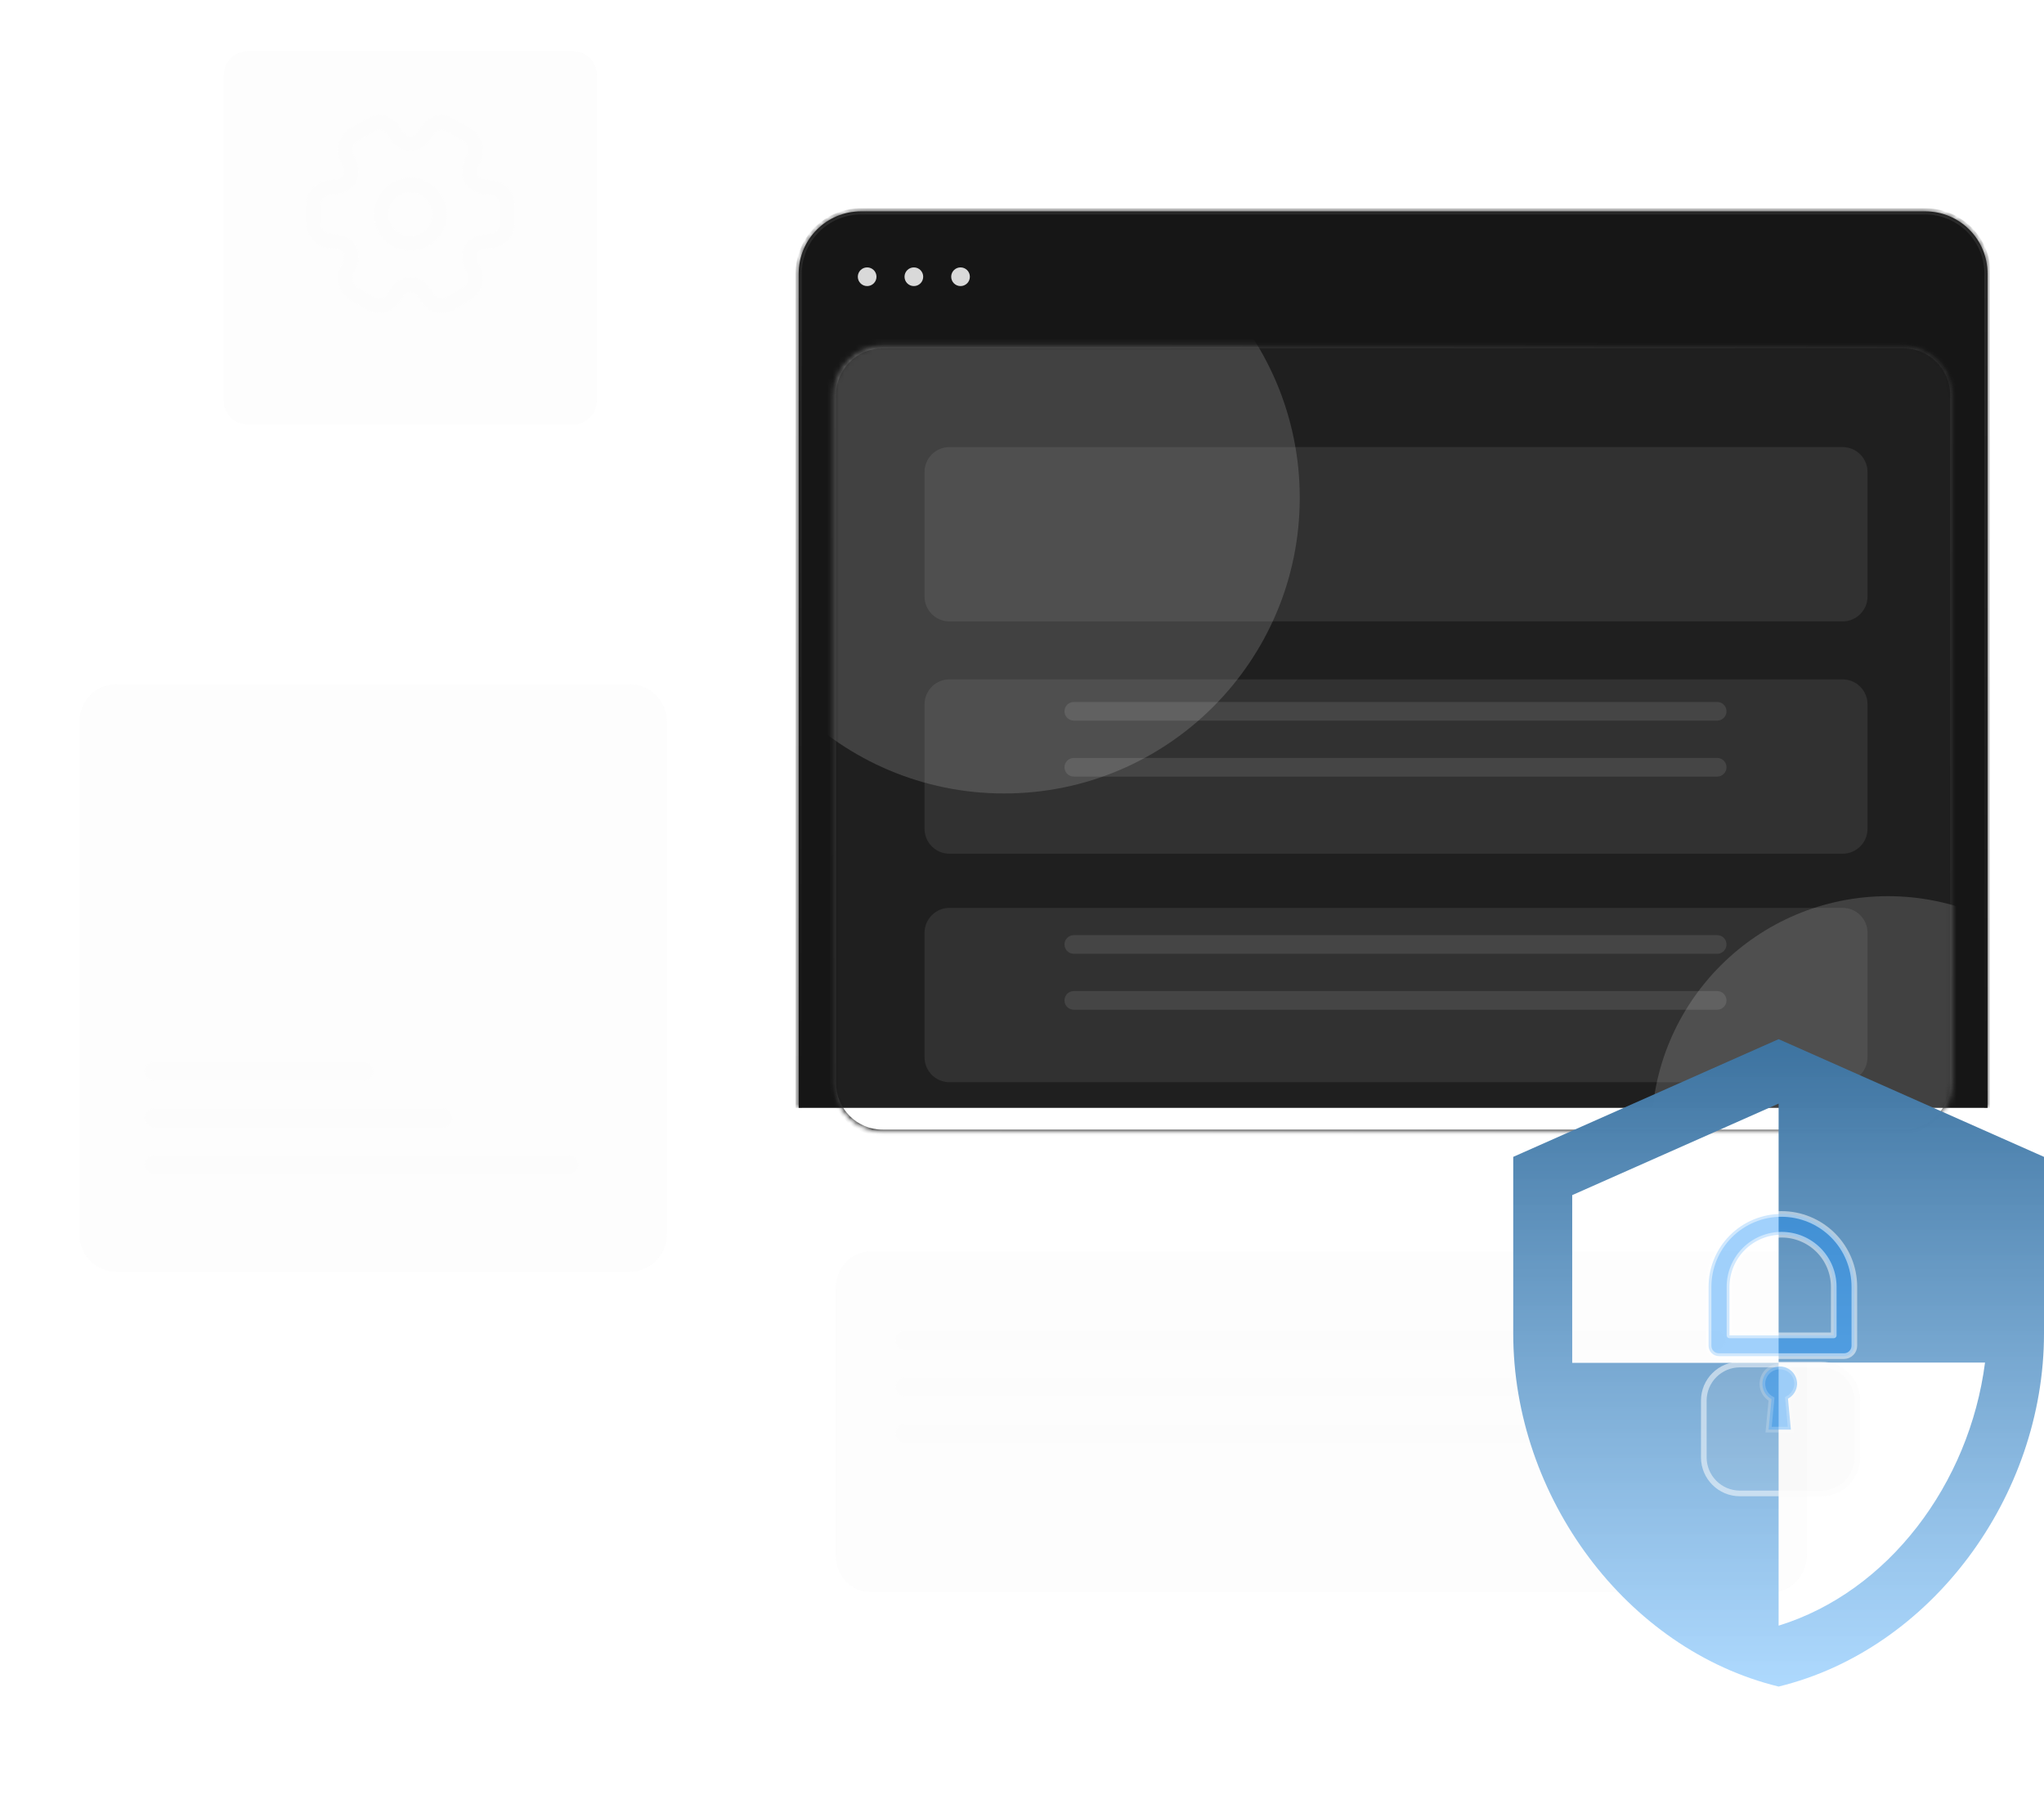 <svg width="362" height="321" viewBox="0 0 362 321" fill="none" xmlns="http://www.w3.org/2000/svg">
<path d="M141.453 48.449C141.453 42.361 146.388 37.426 152.476 37.426H340.975C347.063 37.426 351.998 42.361 351.998 48.449V196.162H141.453V48.449Z" fill="#161616"/>
<mask id="mask0_3297_13484" style="mask-type:luminance" maskUnits="userSpaceOnUse" x="141" y="37" width="211" height="160">
<path d="M141.453 48.449C141.453 42.361 146.388 37.426 152.476 37.426H340.975C347.063 37.426 351.998 42.361 351.998 48.449V196.162H141.453V48.449Z" fill="white"/>
</mask>
<g mask="url(#mask0_3297_13484)">
<path d="M140.898 48.45C140.898 42.057 146.08 36.875 152.472 36.875H340.971C347.363 36.875 352.545 42.057 352.545 48.45H351.443C351.443 42.666 346.754 37.977 340.971 37.977H152.472C146.689 37.977 142 42.666 142 48.45H140.898ZM140.898 196.162V48.45C140.898 42.057 146.08 36.875 152.472 36.875V37.977C146.689 37.977 142 42.666 142 48.45V196.162H140.898ZM340.971 36.875C347.363 36.875 352.545 42.057 352.545 48.45V196.162H351.443V48.45C351.443 42.666 346.754 37.977 340.971 37.977V36.875Z" fill="url(#paint0_linear_3297_13484)"/>
</g>
<g filter="url(#filter0_di_3297_13484)">
<mask id="mask1_3297_13484" style="mask-type:luminance" maskUnits="userSpaceOnUse" x="147" y="56" width="199" height="141">
<path d="M337.116 56.719H156.334C151.464 56.719 147.516 60.667 147.516 65.537V187.345C147.516 192.216 151.464 196.164 156.334 196.164H337.116C341.986 196.164 345.935 192.216 345.935 187.345V65.537C345.935 60.667 341.986 56.719 337.116 56.719Z" fill="white"/>
</mask>
<g mask="url(#mask1_3297_13484)">
<path d="M147.516 65.537C147.516 60.667 151.464 56.719 156.334 56.719H337.116C341.987 56.719 345.935 60.667 345.935 65.537V187.345C345.935 192.216 341.987 196.164 337.116 196.164H156.334C151.464 196.164 147.516 192.216 147.516 187.345V65.537Z" fill="white" fill-opacity="0.04"/>
<mask id="mask2_3297_13484" style="mask-type:luminance" maskUnits="userSpaceOnUse" x="147" y="56" width="199" height="141">
<path d="M147.516 65.537C147.516 60.667 151.464 56.719 156.334 56.719H337.116C341.987 56.719 345.935 60.667 345.935 65.537V187.345C345.935 192.216 341.987 196.164 337.116 196.164H156.334C151.464 196.164 147.516 192.216 147.516 187.345V65.537Z" fill="white"/>
</mask>
<g mask="url(#mask2_3297_13484)">
<path d="M156.331 57.27H337.113V56.168H156.331V57.27ZM345.381 65.538V187.345H346.483V65.538H345.381ZM337.113 195.613H156.331V196.715H337.113V195.613ZM148.064 187.345V65.538H146.961V187.345H148.064ZM156.331 195.613C151.765 195.613 148.064 191.911 148.064 187.345H146.961C146.961 192.52 151.156 196.715 156.331 196.715V195.613ZM345.381 187.345C345.381 191.911 341.679 195.613 337.113 195.613V196.715C342.288 196.715 346.483 192.52 346.483 187.345H345.381ZM337.113 57.27C341.679 57.27 345.381 60.972 345.381 65.538H346.483C346.483 60.363 342.288 56.168 337.113 56.168V57.27ZM156.331 56.168C151.156 56.168 146.961 60.363 146.961 65.538H148.064C148.064 60.972 151.765 57.27 156.331 57.27V56.168Z" fill="url(#paint1_linear_3297_13484)"/>
</g>
<g filter="url(#filter1_f_3297_13484)">
<path d="M177.829 136.085C206.747 136.085 230.19 112.642 230.19 83.724C230.19 54.806 206.747 31.363 177.829 31.363C148.911 31.363 125.469 54.806 125.469 83.724C125.469 112.642 148.911 136.085 177.829 136.085Z" fill="white" fill-opacity="0.15"/>
</g>
<g filter="url(#filter2_f_3297_13484)">
<path d="M334.365 238.051C357.499 238.051 376.254 219.296 376.254 196.162C376.254 173.028 357.499 154.273 334.365 154.273C311.231 154.273 292.477 173.028 292.477 196.162C292.477 219.296 311.231 238.051 334.365 238.051Z" fill="white" fill-opacity="0.15"/>
</g>
<g filter="url(#filter3_di_3297_13484)">
<path d="M326.336 70.348H168.152C165.716 70.348 163.742 72.322 163.742 74.757V96.804C163.742 99.239 165.716 101.213 168.152 101.213H326.336C328.771 101.213 330.745 99.239 330.745 96.804V74.757C330.745 72.322 328.771 70.348 326.336 70.348Z" fill="#D9D9D9" fill-opacity="0.1"/>
</g>
<g filter="url(#filter4_di_3297_13484)">
<path d="M326.336 111.48H168.152C165.716 111.48 163.742 113.455 163.742 115.89V137.936C163.742 140.372 165.716 142.346 168.152 142.346H326.336C328.771 142.346 330.745 140.372 330.745 137.936V115.89C330.745 113.455 328.771 111.48 326.336 111.48Z" fill="#D9D9D9" fill-opacity="0.1"/>
</g>
<g filter="url(#filter5_di_3297_13484)">
<path d="M326.336 151.938H168.152C165.716 151.938 163.742 153.912 163.742 156.347V178.393C163.742 180.829 165.716 182.803 168.152 182.803H326.336C328.771 182.803 330.745 180.829 330.745 178.393V156.347C330.745 153.912 328.771 151.938 326.336 151.938Z" fill="#D9D9D9" fill-opacity="0.1"/>
</g>
<path d="M304.117 161.172H190.175C189.263 161.172 188.523 161.911 188.523 162.823C188.523 163.735 189.263 164.475 190.175 164.475H304.117C305.029 164.475 305.768 163.735 305.768 162.823C305.768 161.911 305.029 161.172 304.117 161.172Z" fill="white" fill-opacity="0.1"/>
<path d="M304.117 119.887H190.175C189.263 119.887 188.523 120.626 188.523 121.538C188.523 122.45 189.263 123.189 190.175 123.189H304.117C305.029 123.189 305.768 122.45 305.768 121.538C305.768 120.626 305.029 119.887 304.117 119.887Z" fill="white" fill-opacity="0.1"/>
<path d="M304.117 171.078H190.175C189.263 171.078 188.523 171.817 188.523 172.729C188.523 173.641 189.263 174.381 190.175 174.381H304.117C305.029 174.381 305.768 173.641 305.768 172.729C305.768 171.817 305.029 171.078 304.117 171.078Z" fill="white" fill-opacity="0.1"/>
<path d="M304.117 129.797H190.175C189.263 129.797 188.523 130.536 188.523 131.448C188.523 132.36 189.263 133.1 190.175 133.1H304.117C305.029 133.1 305.768 132.36 305.768 131.448C305.768 130.536 305.029 129.797 304.117 129.797Z" fill="white" fill-opacity="0.1"/>
</g>
</g>
<path d="M153.575 50.655C154.489 50.655 155.229 49.914 155.229 49.001C155.229 48.088 154.489 47.348 153.575 47.348C152.662 47.348 151.922 48.088 151.922 49.001C151.922 49.914 152.662 50.655 153.575 50.655Z" fill="#D9D9D9"/>
<path d="M161.849 50.655C162.762 50.655 163.502 49.914 163.502 49.001C163.502 48.088 162.762 47.348 161.849 47.348C160.936 47.348 160.195 48.088 160.195 49.001C160.195 49.914 160.936 50.655 161.849 50.655Z" fill="#D9D9D9"/>
<path d="M170.114 50.655C171.028 50.655 171.768 49.914 171.768 49.001C171.768 48.088 171.028 47.348 170.114 47.348C169.201 47.348 168.461 48.088 168.461 49.001C168.461 49.914 169.201 50.655 170.114 50.655Z" fill="#D9D9D9"/>
<g opacity="0.6">
<g filter="url(#filter6_di_3297_13484)">
<path d="M111.491 114.555H20.668C17.02 114.555 14.062 117.512 14.062 121.16V211.983C14.062 215.631 17.02 218.589 20.668 218.589H111.491C115.139 218.589 118.096 215.631 118.096 211.983V121.16C118.096 117.512 115.139 114.555 111.491 114.555Z" fill="#D9D9D9" fill-opacity="0.1"/>
</g>
<path d="M78.46 196.297H27.268C26.357 196.297 25.617 197.036 25.617 197.948C25.617 198.86 26.357 199.6 27.268 199.6H78.46C79.372 199.6 80.111 198.86 80.111 197.948C80.111 197.036 79.372 196.297 78.46 196.297Z" fill="white" fill-opacity="0.1"/>
<path d="M64.423 188.039H27.268C26.357 188.039 25.617 188.778 25.617 189.69C25.617 190.602 26.357 191.342 27.268 191.342H64.423C65.335 191.342 66.075 190.602 66.075 189.69C66.075 188.778 65.335 188.039 64.423 188.039Z" fill="white" fill-opacity="0.1"/>
<path d="M100.753 204.551H27.268C26.357 204.551 25.617 205.29 25.617 206.202C25.617 207.114 26.357 207.853 27.268 207.853H100.753C101.665 207.853 102.404 207.114 102.404 206.202C102.404 205.29 101.665 204.551 100.753 204.551Z" fill="white" fill-opacity="0.1"/>
</g>
<g opacity="0.6">
<g filter="url(#filter7_di_3297_13484)">
<path d="M313.938 215H154.062C150.714 215 148 217.957 148 221.605V268.668C148 272.316 150.714 275.274 154.062 275.274H313.938C317.286 275.274 320 272.316 320 268.668V221.605C320 217.957 317.286 215 313.938 215Z" fill="#D9D9D9" fill-opacity="0.1"/>
</g>
<path d="M304.082 243.898H160.117C159.28 243.898 158.602 244.638 158.602 245.55C158.602 246.462 159.28 247.201 160.117 247.201H304.082C304.919 247.201 305.597 246.462 305.597 245.55C305.597 244.638 304.919 243.898 304.082 243.898Z" fill="white" fill-opacity="0.1"/>
<path d="M304.082 235.641H160.117C159.28 235.641 158.602 236.38 158.602 237.292C158.602 238.204 159.28 238.943 160.117 238.943H304.082C304.919 238.943 305.597 238.204 305.597 237.292C305.597 236.38 304.919 235.641 304.082 235.641Z" fill="white" fill-opacity="0.1"/>
<path d="M304.082 252.156H160.117C159.28 252.156 158.602 252.896 158.602 253.808C158.602 254.72 159.28 255.459 160.117 255.459H304.082C304.919 255.459 305.597 254.72 305.597 253.808C305.597 252.896 304.919 252.156 304.082 252.156Z" fill="white" fill-opacity="0.1"/>
</g>
<g opacity="0.6">
<g filter="url(#filter8_di_3297_13484)">
<path d="M101.508 4.898H43.842C41.526 4.898 39.648 6.776 39.648 9.092V66.758C39.648 69.074 41.526 70.952 43.842 70.952H101.508C103.824 70.952 105.702 69.074 105.702 66.758V9.092C105.702 6.776 103.824 4.898 101.508 4.898Z" fill="#D9D9D9" fill-opacity="0.1"/>
</g>
<path d="M72.668 43.086C75.518 43.086 77.829 40.776 77.829 37.926C77.829 35.076 75.518 32.766 72.668 32.766C69.818 32.766 67.508 35.076 67.508 37.926C67.508 40.776 69.818 43.086 72.668 43.086Z" stroke="white" stroke-opacity="0.1" stroke-width="2.58" stroke-miterlimit="10" stroke-linecap="round" stroke-linejoin="round"/>
<path d="M55.477 39.438V36.41C55.477 34.621 56.939 33.142 58.745 33.142C61.858 33.142 63.131 30.94 61.566 28.239C60.671 26.691 61.205 24.679 62.77 23.784L65.746 22.081C67.105 21.273 68.859 21.754 69.668 23.113L69.857 23.44C71.405 26.141 73.951 26.141 75.516 23.44L75.705 23.113C76.514 21.754 78.268 21.273 79.627 22.081L82.603 23.784C84.168 24.679 84.702 26.691 83.807 28.239C82.242 30.94 83.515 33.142 86.628 33.142C88.417 33.142 89.897 34.604 89.897 36.41V39.438C89.897 41.226 88.434 42.706 86.628 42.706C83.515 42.706 82.242 44.907 83.807 47.608C84.702 49.173 84.168 51.169 82.603 52.063L79.627 53.766C78.268 54.575 76.514 54.093 75.705 52.734L75.516 52.407C73.968 49.707 71.422 49.707 69.857 52.407L69.668 52.734C68.859 54.093 67.105 54.575 65.746 53.766L62.77 52.063C61.205 51.169 60.671 49.156 61.566 47.608C63.131 44.907 61.858 42.706 58.745 42.706C56.939 42.706 55.477 41.226 55.477 39.438Z" stroke="white" stroke-opacity="0.1" stroke-width="2.58" stroke-miterlimit="10" stroke-linecap="round" stroke-linejoin="round"/>
</g>
<path d="M315 184L268 204.843V236.106C268 265.026 288.053 292.069 315 298.634C341.947 292.069 362 265.026 362 236.106V204.843L315 184ZM315 287.848V241.317H278.444V211.616L315 195.411V241.265H351.556C348.788 262.733 334.427 281.856 315 287.848Z" fill="url(#paint2_linear_3297_13484)"/>
<path d="M326.598 240.124H304.437C304.194 240.125 303.954 240.078 303.73 239.985C303.506 239.894 303.302 239.757 303.131 239.586C302.96 239.414 302.824 239.212 302.732 238.987C302.639 238.763 302.593 238.523 302.594 238.281V227.859C302.594 224.435 303.954 221.151 306.375 218.73C308.797 216.309 312.08 214.949 315.504 214.949C318.928 214.949 322.212 216.309 324.634 218.73C327.055 221.151 328.414 224.435 328.414 227.859V238.281C328.418 238.766 328.227 239.232 327.887 239.577C327.546 239.922 327.083 240.119 326.598 240.124ZM306.297 236.447H324.763V227.859C324.763 225.411 323.791 223.062 322.059 221.331C320.328 219.599 317.979 218.627 315.53 218.627C313.082 218.627 310.733 219.599 309.002 221.331C307.27 223.062 306.297 225.411 306.297 227.859V236.447Z" fill="#1A8EF7" fill-opacity="0.41" stroke="white" stroke-opacity="0.5" stroke-linecap="round" stroke-linejoin="round"/>
<g filter="url(#filter9_di_3297_13484)">
<path d="M322.547 235.102H308.142C304.336 235.102 301.25 238.188 301.25 241.993V252.031C301.25 255.837 304.336 258.923 308.142 258.923H322.547C326.353 258.923 329.438 255.837 329.438 252.031V241.993C329.438 238.188 326.353 235.102 322.547 235.102Z" fill="#D9D9D9" fill-opacity="0.1"/>
<path d="M308.143 235.602H322.547C326.076 235.602 328.937 238.463 328.938 241.993V252.03C328.938 255.56 326.076 258.423 322.547 258.423H308.143C304.612 258.423 301.75 255.56 301.75 252.03V241.993C301.75 238.464 304.612 235.602 308.143 235.602Z" stroke="white" stroke-opacity="0.5"/>
</g>
<path d="M318.274 245.036C318.276 244.492 318.133 243.957 317.86 243.487C317.587 243.016 317.195 242.626 316.723 242.357C316.249 242.087 315.714 241.949 315.171 241.953C314.626 241.959 314.094 242.108 313.626 242.387C313.159 242.664 312.774 243.062 312.51 243.537C312.246 244.013 312.113 244.55 312.126 245.094C312.137 245.638 312.292 246.168 312.576 246.633C312.861 247.097 313.262 247.476 313.741 247.735L313.225 253.142H317.173L316.658 247.656C317.135 247.402 317.537 247.025 317.82 246.564C318.104 246.104 318.261 245.577 318.274 245.036Z" fill="#1A8EF7" fill-opacity="0.41" stroke="white" stroke-opacity="0.2" stroke-miterlimit="10"/>
<defs>
<filter id="filter0_di_3297_13484" x="134.288" y="47.9" width="224.878" height="165.901" filterUnits="userSpaceOnUse" color-interpolation-filters="sRGB">
<feFlood flood-opacity="0" result="BackgroundImageFix"/>
<feColorMatrix in="SourceAlpha" type="matrix" values="0 0 0 0 0 0 0 0 0 0 0 0 0 0 0 0 0 0 127 0" result="hardAlpha"/>
<feOffset dy="4.409"/>
<feGaussianBlur stdDeviation="6.614"/>
<feComposite in2="hardAlpha" operator="out"/>
<feColorMatrix type="matrix" values="0 0 0 0 0 0 0 0 0 0 0 0 0 0 0 0 0 0 0.5 0"/>
<feBlend mode="normal" in2="BackgroundImageFix" result="effect1_dropShadow_3297_13484"/>
<feBlend mode="normal" in="SourceGraphic" in2="effect1_dropShadow_3297_13484" result="shape"/>
<feColorMatrix in="SourceAlpha" type="matrix" values="0 0 0 0 0 0 0 0 0 0 0 0 0 0 0 0 0 0 127 0" result="hardAlpha"/>
<feOffset/>
<feGaussianBlur stdDeviation="6.614"/>
<feComposite in2="hardAlpha" operator="arithmetic" k2="-1" k3="1"/>
<feColorMatrix type="matrix" values="0 0 0 0 1 0 0 0 0 1 0 0 0 0 1 0 0 0 0.15 0"/>
<feBlend mode="normal" in2="shape" result="effect2_innerShadow_3297_13484"/>
</filter>
<filter id="filter1_f_3297_13484" x="70.352" y="-23.753" width="214.952" height="214.956" filterUnits="userSpaceOnUse" color-interpolation-filters="sRGB">
<feFlood flood-opacity="0" result="BackgroundImageFix"/>
<feBlend mode="normal" in="SourceGraphic" in2="BackgroundImageFix" result="shape"/>
<feGaussianBlur stdDeviation="27.558" result="effect1_foregroundBlur_3297_13484"/>
</filter>
<filter id="filter2_f_3297_13484" x="237.36" y="99.157" width="194.007" height="194.011" filterUnits="userSpaceOnUse" color-interpolation-filters="sRGB">
<feFlood flood-opacity="0" result="BackgroundImageFix"/>
<feBlend mode="normal" in="SourceGraphic" in2="BackgroundImageFix" result="shape"/>
<feGaussianBlur stdDeviation="27.558" result="effect1_foregroundBlur_3297_13484"/>
</filter>
<filter id="filter3_di_3297_13484" x="154.924" y="65.938" width="184.637" height="48.505" filterUnits="userSpaceOnUse" color-interpolation-filters="sRGB">
<feFlood flood-opacity="0" result="BackgroundImageFix"/>
<feColorMatrix in="SourceAlpha" type="matrix" values="0 0 0 0 0 0 0 0 0 0 0 0 0 0 0 0 0 0 127 0" result="hardAlpha"/>
<feOffset dy="4.409"/>
<feGaussianBlur stdDeviation="4.409"/>
<feComposite in2="hardAlpha" operator="out"/>
<feColorMatrix type="matrix" values="0 0 0 0 0 0 0 0 0 0 0 0 0 0 0 0 0 0 0.1 0"/>
<feBlend mode="normal" in2="BackgroundImageFix" result="effect1_dropShadow_3297_13484"/>
<feBlend mode="normal" in="SourceGraphic" in2="effect1_dropShadow_3297_13484" result="shape"/>
<feColorMatrix in="SourceAlpha" type="matrix" values="0 0 0 0 0 0 0 0 0 0 0 0 0 0 0 0 0 0 127 0" result="hardAlpha"/>
<feOffset/>
<feGaussianBlur stdDeviation="6.614"/>
<feComposite in2="hardAlpha" operator="arithmetic" k2="-1" k3="1"/>
<feColorMatrix type="matrix" values="0 0 0 0 1 0 0 0 0 1 0 0 0 0 1 0 0 0 0.15 0"/>
<feBlend mode="normal" in2="shape" result="effect2_innerShadow_3297_13484"/>
</filter>
<filter id="filter4_di_3297_13484" x="154.924" y="107.071" width="184.637" height="48.505" filterUnits="userSpaceOnUse" color-interpolation-filters="sRGB">
<feFlood flood-opacity="0" result="BackgroundImageFix"/>
<feColorMatrix in="SourceAlpha" type="matrix" values="0 0 0 0 0 0 0 0 0 0 0 0 0 0 0 0 0 0 127 0" result="hardAlpha"/>
<feOffset dy="4.409"/>
<feGaussianBlur stdDeviation="4.409"/>
<feComposite in2="hardAlpha" operator="out"/>
<feColorMatrix type="matrix" values="0 0 0 0 0 0 0 0 0 0 0 0 0 0 0 0 0 0 0.1 0"/>
<feBlend mode="normal" in2="BackgroundImageFix" result="effect1_dropShadow_3297_13484"/>
<feBlend mode="normal" in="SourceGraphic" in2="effect1_dropShadow_3297_13484" result="shape"/>
<feColorMatrix in="SourceAlpha" type="matrix" values="0 0 0 0 0 0 0 0 0 0 0 0 0 0 0 0 0 0 127 0" result="hardAlpha"/>
<feOffset/>
<feGaussianBlur stdDeviation="6.614"/>
<feComposite in2="hardAlpha" operator="arithmetic" k2="-1" k3="1"/>
<feColorMatrix type="matrix" values="0 0 0 0 1 0 0 0 0 1 0 0 0 0 1 0 0 0 0.15 0"/>
<feBlend mode="normal" in2="shape" result="effect2_innerShadow_3297_13484"/>
</filter>
<filter id="filter5_di_3297_13484" x="154.924" y="147.528" width="184.637" height="48.505" filterUnits="userSpaceOnUse" color-interpolation-filters="sRGB">
<feFlood flood-opacity="0" result="BackgroundImageFix"/>
<feColorMatrix in="SourceAlpha" type="matrix" values="0 0 0 0 0 0 0 0 0 0 0 0 0 0 0 0 0 0 127 0" result="hardAlpha"/>
<feOffset dy="4.409"/>
<feGaussianBlur stdDeviation="4.409"/>
<feComposite in2="hardAlpha" operator="out"/>
<feColorMatrix type="matrix" values="0 0 0 0 0 0 0 0 0 0 0 0 0 0 0 0 0 0 0.1 0"/>
<feBlend mode="normal" in2="BackgroundImageFix" result="effect1_dropShadow_3297_13484"/>
<feBlend mode="normal" in="SourceGraphic" in2="effect1_dropShadow_3297_13484" result="shape"/>
<feColorMatrix in="SourceAlpha" type="matrix" values="0 0 0 0 0 0 0 0 0 0 0 0 0 0 0 0 0 0 127 0" result="hardAlpha"/>
<feOffset/>
<feGaussianBlur stdDeviation="6.614"/>
<feComposite in2="hardAlpha" operator="arithmetic" k2="-1" k3="1"/>
<feColorMatrix type="matrix" values="0 0 0 0 1 0 0 0 0 1 0 0 0 0 1 0 0 0 0.15 0"/>
<feBlend mode="normal" in2="shape" result="effect2_innerShadow_3297_13484"/>
</filter>
<filter id="filter6_di_3297_13484" x="0.852" y="107.949" width="130.453" height="130.457" filterUnits="userSpaceOnUse" color-interpolation-filters="sRGB">
<feFlood flood-opacity="0" result="BackgroundImageFix"/>
<feColorMatrix in="SourceAlpha" type="matrix" values="0 0 0 0 0 0 0 0 0 0 0 0 0 0 0 0 0 0 127 0" result="hardAlpha"/>
<feOffset dy="6.605"/>
<feGaussianBlur stdDeviation="6.605"/>
<feComposite in2="hardAlpha" operator="out"/>
<feColorMatrix type="matrix" values="0 0 0 0 0 0 0 0 0 0 0 0 0 0 0 0 0 0 0.1 0"/>
<feBlend mode="normal" in2="BackgroundImageFix" result="effect1_dropShadow_3297_13484"/>
<feBlend mode="normal" in="SourceGraphic" in2="effect1_dropShadow_3297_13484" result="shape"/>
<feColorMatrix in="SourceAlpha" type="matrix" values="0 0 0 0 0 0 0 0 0 0 0 0 0 0 0 0 0 0 127 0" result="hardAlpha"/>
<feOffset/>
<feGaussianBlur stdDeviation="9.908"/>
<feComposite in2="hardAlpha" operator="arithmetic" k2="-1" k3="1"/>
<feColorMatrix type="matrix" values="0 0 0 0 1 0 0 0 0 1 0 0 0 0 1 0 0 0 0.15 0"/>
<feBlend mode="normal" in2="shape" result="effect2_innerShadow_3297_13484"/>
</filter>
<filter id="filter7_di_3297_13484" x="134.789" y="208.395" width="198.421" height="86.695" filterUnits="userSpaceOnUse" color-interpolation-filters="sRGB">
<feFlood flood-opacity="0" result="BackgroundImageFix"/>
<feColorMatrix in="SourceAlpha" type="matrix" values="0 0 0 0 0 0 0 0 0 0 0 0 0 0 0 0 0 0 127 0" result="hardAlpha"/>
<feOffset dy="6.605"/>
<feGaussianBlur stdDeviation="6.605"/>
<feComposite in2="hardAlpha" operator="out"/>
<feColorMatrix type="matrix" values="0 0 0 0 0 0 0 0 0 0 0 0 0 0 0 0 0 0 0.1 0"/>
<feBlend mode="normal" in2="BackgroundImageFix" result="effect1_dropShadow_3297_13484"/>
<feBlend mode="normal" in="SourceGraphic" in2="effect1_dropShadow_3297_13484" result="shape"/>
<feColorMatrix in="SourceAlpha" type="matrix" values="0 0 0 0 0 0 0 0 0 0 0 0 0 0 0 0 0 0 127 0" result="hardAlpha"/>
<feOffset/>
<feGaussianBlur stdDeviation="9.908"/>
<feComposite in2="hardAlpha" operator="arithmetic" k2="-1" k3="1"/>
<feColorMatrix type="matrix" values="0 0 0 0 1 0 0 0 0 1 0 0 0 0 1 0 0 0 0.15 0"/>
<feBlend mode="normal" in2="shape" result="effect2_innerShadow_3297_13484"/>
</filter>
<filter id="filter8_di_3297_13484" x="31.261" y="0.705" width="82.83" height="82.83" filterUnits="userSpaceOnUse" color-interpolation-filters="sRGB">
<feFlood flood-opacity="0" result="BackgroundImageFix"/>
<feColorMatrix in="SourceAlpha" type="matrix" values="0 0 0 0 0 0 0 0 0 0 0 0 0 0 0 0 0 0 127 0" result="hardAlpha"/>
<feOffset dy="4.194"/>
<feGaussianBlur stdDeviation="4.194"/>
<feComposite in2="hardAlpha" operator="out"/>
<feColorMatrix type="matrix" values="0 0 0 0 0 0 0 0 0 0 0 0 0 0 0 0 0 0 0.1 0"/>
<feBlend mode="normal" in2="BackgroundImageFix" result="effect1_dropShadow_3297_13484"/>
<feBlend mode="normal" in="SourceGraphic" in2="effect1_dropShadow_3297_13484" result="shape"/>
<feColorMatrix in="SourceAlpha" type="matrix" values="0 0 0 0 0 0 0 0 0 0 0 0 0 0 0 0 0 0 127 0" result="hardAlpha"/>
<feOffset/>
<feGaussianBlur stdDeviation="6.291"/>
<feComposite in2="hardAlpha" operator="arithmetic" k2="-1" k3="1"/>
<feColorMatrix type="matrix" values="0 0 0 0 1 0 0 0 0 1 0 0 0 0 1 0 0 0 0.15 0"/>
<feBlend mode="normal" in2="shape" result="effect2_innerShadow_3297_13484"/>
</filter>
<filter id="filter9_di_3297_13484" x="289.226" y="229.09" width="52.235" height="47.868" filterUnits="userSpaceOnUse" color-interpolation-filters="sRGB">
<feFlood flood-opacity="0" result="BackgroundImageFix"/>
<feColorMatrix in="SourceAlpha" type="matrix" values="0 0 0 0 0 0 0 0 0 0 0 0 0 0 0 0 0 0 127 0" result="hardAlpha"/>
<feOffset dy="6.012"/>
<feGaussianBlur stdDeviation="6.012"/>
<feComposite in2="hardAlpha" operator="out"/>
<feColorMatrix type="matrix" values="0 0 0 0 0 0 0 0 0 0 0 0 0 0 0 0 0 0 0.1 0"/>
<feBlend mode="normal" in2="BackgroundImageFix" result="effect1_dropShadow_3297_13484"/>
<feBlend mode="normal" in="SourceGraphic" in2="effect1_dropShadow_3297_13484" result="shape"/>
<feColorMatrix in="SourceAlpha" type="matrix" values="0 0 0 0 0 0 0 0 0 0 0 0 0 0 0 0 0 0 127 0" result="hardAlpha"/>
<feOffset/>
<feGaussianBlur stdDeviation="9.018"/>
<feComposite in2="hardAlpha" operator="arithmetic" k2="-1" k3="1"/>
<feColorMatrix type="matrix" values="0 0 0 0 1 0 0 0 0 1 0 0 0 0 1 0 0 0 0.15 0"/>
<feBlend mode="normal" in2="shape" result="effect2_innerShadow_3297_13484"/>
</filter>
<linearGradient id="paint0_linear_3297_13484" x1="246.722" y1="37.426" x2="246.722" y2="196.162" gradientUnits="userSpaceOnUse">
<stop stop-color="#303030"/>
<stop offset="1" stop-color="#161616"/>
</linearGradient>
<linearGradient id="paint1_linear_3297_13484" x1="151.371" y1="56.719" x2="350.43" y2="189.417" gradientUnits="userSpaceOnUse">
<stop stop-color="#3F3F3F"/>
<stop offset="1" stop-color="#282828"/>
</linearGradient>
<linearGradient id="paint2_linear_3297_13484" x1="315" y1="184" x2="315" y2="298.634" gradientUnits="userSpaceOnUse">
<stop stop-color="#3D73A0"/>
<stop offset="1" stop-color="#A5D5FE" stop-opacity="0.9"/>
</linearGradient>
</defs>
</svg>
